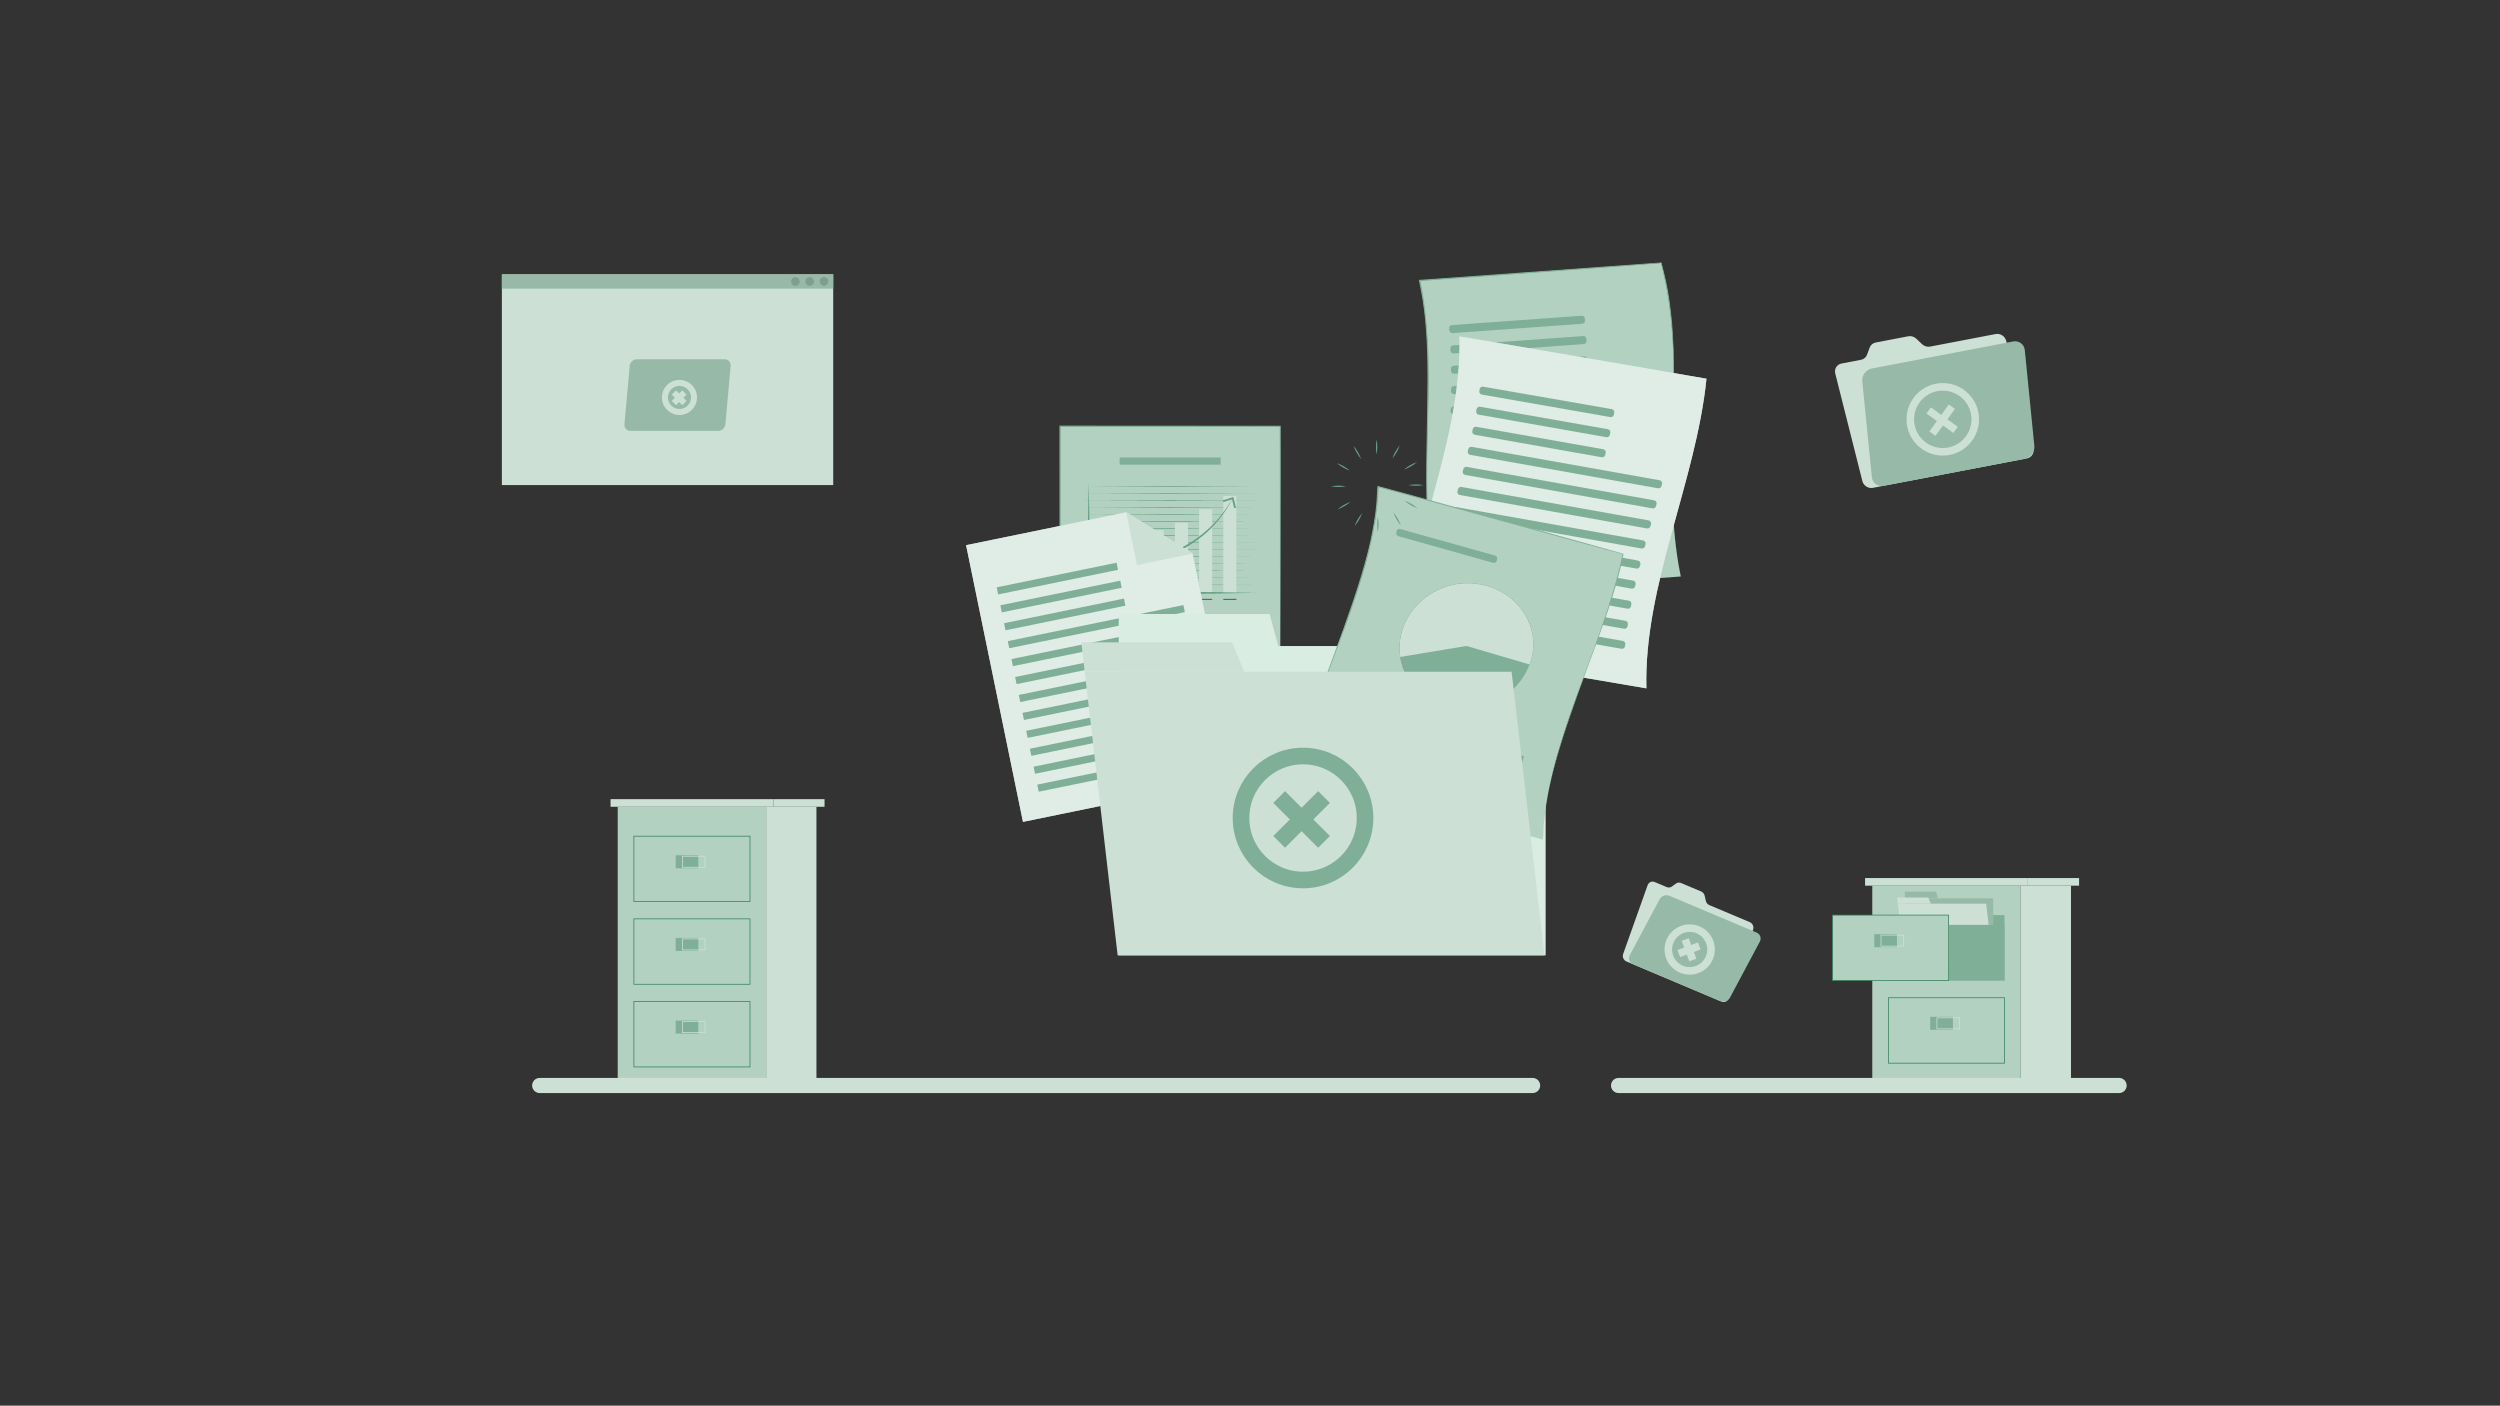 <svg width="827" height="465" viewBox="0 0 827 465" fill="none" xmlns="http://www.w3.org/2000/svg">
<rect x="0" y="0" width="827" height="465" fill="#333333" stroke="none"/>
<g clip-path="url(#clip0_441_45863)">
<path d="M253.441 266.88H204.342V358.162H253.441V266.88Z" fill="#B3D1C1"/>
<path d="M255.823 264.361H201.965V266.88H255.823V264.361Z" fill="#CCE0D6"/>
<path d="M272.759 264.361H255.823V266.88H272.759V264.361Z" fill="#CCE0D6"/>
<path d="M270.076 266.88H253.441V358.162H270.076V266.88Z" fill="#CCE0D6"/>
<path d="M248.096 276.61H209.692V298.254H248.096V276.61Z" stroke="#338259" stroke-width="0.25" stroke-miterlimit="10"/>
<path d="M231.013 282.914H223.514V287.224H231.013V282.914Z" fill="#7FB097"/>
<path d="M233.231 283.237H225.732V286.896H233.231V283.237Z" stroke="#CCE0D6" stroke-width="0.25" stroke-miterlimit="10"/>
<path d="M248.096 303.955H209.692V325.599H248.096V303.955Z" stroke="#338259" stroke-width="0.25" stroke-miterlimit="10"/>
<path d="M231.013 310.258H223.514V314.568H231.013V310.258Z" fill="#7FB097"/>
<path d="M233.231 310.581H225.732V314.241H233.231V310.581Z" stroke="#CCE0D6" stroke-width="0.25" stroke-miterlimit="10"/>
<path d="M248.096 331.299H209.692V352.944H248.096V331.299Z" stroke="#338259" stroke-width="0.25" stroke-miterlimit="10"/>
<path d="M231.013 337.603H223.514V341.913H231.013V337.603Z" fill="#7FB097"/>
<path d="M233.231 337.926H225.732V341.586H233.231V337.926Z" stroke="#CCE0D6" stroke-width="0.25" stroke-miterlimit="10"/>
<path d="M668.449 292.98H619.35V357.662H668.449V292.98Z" fill="#B3D1C1"/>
<path d="M670.826 290.461H616.968V292.98H670.826V290.461Z" fill="#CCE0D6"/>
<path d="M687.762 290.461H670.826V292.98H687.762V290.461Z" fill="#CCE0D6"/>
<path d="M685.083 292.98H668.449V357.662H685.083V292.98Z" fill="#CCE0D6"/>
<path d="M663.099 302.711H624.695V324.355H663.099V302.711Z" fill="#7FB097"/>
<path d="M659.36 297.169H630.122V318.353H659.36V297.169Z" fill="#97B9A8"/>
<path d="M640.456 294.974H630.122V297.169H641.046L640.456 294.974Z" fill="#97B9A8"/>
<path d="M659.283 318.353H630.049L627.792 298.926H657.03L659.283 318.353Z" fill="#CCE0D6"/>
<path d="M637.888 296.915H627.559L627.792 298.926H638.715L637.888 296.915Z" fill="#CCE0D6"/>
<path d="M644.599 302.711H606.195V324.355H644.599V302.711Z" fill="#B3D1C1" stroke="#338259" stroke-width="0.25" stroke-miterlimit="10"/>
<path d="M627.516 309.014H620.017V313.324H627.516V309.014Z" fill="#7FB097"/>
<path d="M629.735 309.337H622.236V312.997H629.735V309.337Z" stroke="#CCE0D6" stroke-width="0.25" stroke-miterlimit="10"/>
<path d="M663.103 305.953H644.694V324.355H663.103V305.953Z" fill="#7FB097"/>
<path d="M663.099 330.055H624.695V351.699H663.099V330.055Z" stroke="#338259" stroke-width="0.25" stroke-miterlimit="10"/>
<path d="M646.021 336.354H638.522V340.664H646.021V336.354Z" fill="#7FB097"/>
<path d="M648.239 336.682H640.74V340.341H648.239V336.682Z" stroke="#CCE0D6" stroke-width="0.25" stroke-miterlimit="10"/>
<path d="M535.418 359.079H701.003" stroke="#CCE0D6" stroke-width="5" stroke-miterlimit="10" stroke-linecap="round"/>
<path d="M178.529 359.079H506.99" stroke="#CCE0D6" stroke-width="5" stroke-miterlimit="10" stroke-linecap="round"/>
<path d="M423.493 141.003H350.674V234.442H423.493V141.003Z" fill="#B3D1C1"/>
<path d="M423.493 234.442C423.355 234.442 350.665 234.579 350.536 234.579C350.458 234.575 350.514 141.054 350.458 141.003V140.792H350.67C350.833 140.792 423.502 140.839 423.652 140.839C423.777 140.904 423.402 234.338 423.493 234.442ZM423.493 234.442L423.329 141.003C424.367 141.386 350.433 141.119 350.674 141.214L350.885 141.003L350.812 234.442C349.946 234.162 423.687 234.493 423.493 234.442Z" fill="#7FB097"/>
<path d="M358.638 160.972L387.083 160.898L415.524 160.972L387.083 161.045L358.638 160.972Z" fill="#338259"/>
<path d="M358.638 163.292L387.083 163.219L415.524 163.292L387.083 163.361L358.638 163.292Z" fill="#338259"/>
<path d="M358.638 165.609L387.083 165.54L415.524 165.609L387.083 165.682L358.638 165.609Z" fill="#338259"/>
<path d="M358.638 167.929L387.083 167.856L415.524 167.929L387.083 168.003L358.638 167.929Z" fill="#338259"/>
<path d="M358.638 170.246L387.083 170.177L415.524 170.246L387.083 170.319L358.638 170.246Z" fill="#338259"/>
<path d="M358.638 172.567L387.083 172.493L415.524 172.567L387.083 172.64L358.638 172.567Z" fill="#338259"/>
<path d="M358.638 174.887L387.083 174.814L415.524 174.887L387.083 174.956L358.638 174.887Z" fill="#338259"/>
<path d="M358.638 177.204L387.083 177.13L415.524 177.204L387.083 177.277L358.638 177.204Z" fill="#338259"/>
<path d="M358.638 179.524L387.083 179.451L415.524 179.524L387.083 179.593L358.638 179.524Z" fill="#338259"/>
<path d="M358.638 181.841L387.083 181.772L415.524 181.841L387.083 181.914L358.638 181.841Z" fill="#338259"/>
<path d="M358.638 184.161L387.083 184.088L415.524 184.161L387.083 184.235L358.638 184.161Z" fill="#338259"/>
<path d="M358.638 186.482L387.083 186.409L415.524 186.482L387.083 186.551L358.638 186.482Z" fill="#338259"/>
<path d="M358.638 188.798L387.083 188.725L415.524 188.798L387.083 188.872L358.638 188.798Z" fill="#338259"/>
<path d="M358.638 191.119L387.083 191.046L415.524 191.119L387.083 191.188L358.638 191.119Z" fill="#338259"/>
<path d="M358.638 193.436L387.083 193.367L415.524 193.436L387.083 193.509L358.638 193.436Z" fill="#338259"/>
<path d="M368.967 186.409H364.651V196.139H368.967V186.409Z" fill="#CCE0D6"/>
<path d="M376.97 181.216H372.654V196.139H376.97V181.216Z" fill="#CCE0D6"/>
<path d="M384.973 175.408H380.657V196.144H384.973V175.408Z" fill="#CCE0D6"/>
<path d="M392.976 172.911H388.66V196.139H392.976V172.911Z" fill="#CCE0D6"/>
<path d="M400.979 168.463H396.663V196.139H400.979V168.463Z" fill="#CCE0D6"/>
<path d="M408.982 164.067H404.666V196.139H408.982V164.067Z" fill="#CCE0D6"/>
<path d="M360.18 159.344L360.292 168.541L360.37 177.738C360.421 183.869 360.439 190.004 360.447 196.135L360.18 195.868L374.015 195.855L387.85 195.885L401.685 195.972L415.52 196.131L401.685 196.29L387.85 196.376L374.015 196.406L360.18 196.393H359.913V196.127C359.922 189.995 359.939 183.86 359.991 177.729L360.068 168.532L360.18 159.344Z" fill="#338259"/>
<path d="M368.967 198.086H364.651V198.477H368.967V198.086Z" fill="#338259"/>
<path d="M376.97 198.086H372.654V198.477H376.97V198.086Z" fill="#338259"/>
<path d="M384.973 198.086H380.657V198.477H384.973V198.086Z" fill="#338259"/>
<path d="M392.976 198.086H388.66V198.477H392.976V198.086Z" fill="#338259"/>
<path d="M400.979 198.086H396.663V198.477H400.979V198.086Z" fill="#338259"/>
<path d="M408.982 198.086H404.666V198.477H408.982V198.086Z" fill="#338259"/>
<path d="M365.138 187.636C367.248 187.606 369.35 187.438 371.439 187.158C373.528 186.887 375.6 186.521 377.646 186.039C381.734 185.07 385.752 183.757 389.5 181.867C393.269 180.037 396.788 177.677 399.859 174.818L400.44 174.289L400.992 173.729L402.09 172.605C402.771 171.809 403.498 171.047 404.119 170.198C405.454 168.571 406.565 166.776 407.651 164.972L407.685 164.989C405.768 168.748 403.27 172.248 400.19 175.176C398.683 176.674 396.995 177.979 395.259 179.197C393.519 180.42 391.671 181.475 389.771 182.422C385.955 184.291 381.893 185.63 377.75 186.504C373.602 187.348 369.363 187.813 365.138 187.636Z" fill="#66A183"/>
<path d="M408.874 167.968L408.275 168.119L407.543 165.174L404.661 166.121L404.468 165.536L407.982 164.382L408.874 167.968Z" fill="#66A183"/>
<path d="M357.42 213.007H416.74V210.609H357.42V213.007Z" fill="#7FB097"/>
<path d="M357.418 219.062H390.817V216.663H357.418V219.062Z" fill="#7FB097"/>
<path d="M370.38 153.727H403.779V151.329H370.38V153.727Z" fill="#7FB097"/>
<path d="M409.727 257.222L338.398 271.874L319.58 180.347L372.542 169.471L394.496 183.137L409.727 257.222Z" fill="#CCE0D6"/>
<path opacity="0.8" d="M409.727 257.222L338.398 271.874L319.58 180.347L372.542 169.471L394.496 183.137L409.727 257.222Z" fill="#E5EFEA"/>
<path d="M372.542 169.471L394.496 183.137L376.126 186.908L372.542 169.471Z" fill="#CCE0D6"/>
<path d="M330.185 196.638L369.844 188.491L369.361 186.142L329.702 194.289L330.185 196.638Z" fill="#7FB097"/>
<path d="M331.405 202.574L371.064 194.427L370.581 192.078L330.923 200.225L331.405 202.574Z" fill="#7FB097"/>
<path d="M332.625 208.505L372.284 200.358L371.801 198.009L332.142 206.156L332.625 208.505Z" fill="#7FB097"/>
<path d="M333.849 214.436L391.953 202.5L391.47 200.151L333.366 212.087L333.849 214.436Z" fill="#7FB097"/>
<path d="M335.069 220.367L393.172 208.431L392.69 206.082L334.586 218.018L335.069 220.367Z" fill="#7FB097"/>
<path d="M336.285 226.304L394.389 214.368L393.906 212.019L335.802 223.955L336.285 226.304Z" fill="#7FB097"/>
<path d="M337.505 232.235L395.609 220.299L395.126 217.95L337.022 229.886L337.505 232.235Z" fill="#7FB097"/>
<path d="M338.724 238.167L396.828 226.231L396.345 223.882L338.241 235.818L338.724 238.167Z" fill="#7FB097"/>
<path d="M339.944 244.098L398.048 232.162L397.565 229.813L339.461 241.749L339.944 244.098Z" fill="#7FB097"/>
<path d="M341.164 250.03L399.268 238.094L398.785 235.744L340.681 247.681L341.164 250.03Z" fill="#7FB097"/>
<path d="M342.385 255.965L400.488 244.029L400.006 241.68L341.902 253.616L342.385 255.965Z" fill="#7FB097"/>
<path d="M343.604 261.897L401.708 249.961L401.225 247.612L343.121 259.548L343.604 261.897Z" fill="#7FB097"/>
<path d="M555.998 190.702C529.31 192.639 502.678 194.577 476.106 196.514C466.984 161.936 476.757 127.363 469.641 92.785C496.329 90.847 522.961 88.91 549.537 86.972C558.651 121.55 548.878 156.124 555.998 190.702Z" fill="#B3D1C1"/>
<path d="M555.998 190.702C555.813 190.71 476.076 196.648 476.007 196.66C476.24 196.66 473.927 190.172 472.902 180.441C471.67 170.707 471.73 157.73 471.946 144.753C472.152 131.771 472.514 118.79 471.696 109.055C471.067 99.316 469.249 92.819 469.426 92.811L469.383 92.595C469.452 92.591 469.525 92.587 469.594 92.578C469.792 92.565 549.554 86.826 549.641 86.817C549.425 86.83 551.725 93.323 552.729 103.058C553.935 112.793 553.845 125.77 553.595 138.746C553.353 151.723 552.957 164.705 553.75 174.444C554.361 184.179 556.162 190.68 555.998 190.702ZM555.998 190.702C548.831 156.128 558.548 121.559 549.386 86.985C550.502 87.256 469.486 92.94 469.684 93L469.852 92.772C476.942 127.35 467.143 161.928 476.236 196.505C475.275 196.303 556.157 190.727 555.998 190.702Z" fill="#7FB097"/>
<path d="M479.374 108.616C479.33 108.06 479.746 107.572 480.302 107.531C494.608 106.502 508.905 105.473 523.191 104.44C523.727 104.401 524.197 104.793 524.252 105.327C524.276 105.558 524.299 105.789 524.321 106.021C524.375 106.578 523.958 107.069 523.4 107.109C509.111 108.137 494.806 109.165 480.498 110.198C479.947 110.237 479.469 109.823 479.426 109.273C479.409 109.054 479.392 108.835 479.374 108.616Z" fill="#7FB097"/>
<path d="M479.782 115.301C479.759 114.759 480.17 114.294 480.712 114.255C495.059 113.226 509.399 112.197 523.73 111.164C524.282 111.124 524.762 111.541 524.795 112.094C524.808 112.321 524.821 112.549 524.834 112.777C524.864 113.321 524.451 113.788 523.907 113.827C509.572 114.855 495.232 115.884 480.881 116.916C480.315 116.957 479.83 116.519 479.808 115.953C479.799 115.736 479.791 115.518 479.782 115.301Z" fill="#7FB097"/>
<path d="M479.962 121.995C479.955 121.465 480.362 121.021 480.891 120.983C495.27 119.954 509.646 118.925 524.009 117.892C524.577 117.851 525.064 118.292 525.079 118.86C525.084 119.085 525.09 119.309 525.095 119.533C525.107 120.065 524.699 120.512 524.168 120.55C509.798 121.578 495.423 122.607 481.045 123.639C480.468 123.681 479.976 123.225 479.97 122.647C479.968 122.429 479.965 122.212 479.962 121.995Z" fill="#7FB097"/>
<path d="M479.973 128.698C479.977 128.175 480.381 127.743 480.903 127.705C502.315 126.173 523.715 124.644 545.103 123.111C545.679 123.07 546.169 123.523 546.173 124.099C546.174 124.323 546.175 124.546 546.176 124.77C546.178 125.294 545.772 125.73 545.249 125.767C523.854 127.299 502.451 128.827 481.04 130.359C480.455 130.401 479.96 129.933 479.967 129.347C479.969 129.131 479.971 128.914 479.973 128.698Z" fill="#7FB097"/>
<path d="M479.869 135.41C479.881 134.893 480.283 134.469 480.799 134.432C502.231 132.899 523.654 131.371 545.074 129.838C545.657 129.796 546.151 130.261 546.143 130.845C546.14 131.068 546.137 131.29 546.133 131.513C546.125 132.03 545.722 132.454 545.206 132.491C523.783 134.023 502.357 135.551 480.926 137.084C480.337 137.126 479.84 136.652 479.854 136.062C479.859 135.844 479.864 135.627 479.869 135.41Z" fill="#7FB097"/>
<path d="M479.733 141.218C501.838 139.638 523.939 138.062 546.04 136.482C546.018 137.369 546.001 138.256 545.979 139.147C523.879 140.727 501.774 142.303 479.669 143.883C479.69 142.992 479.712 142.105 479.733 141.218Z" fill="#7FB097"/>
<path d="M479.574 147.939C501.67 146.359 523.775 144.783 545.876 143.203C545.854 144.09 545.833 144.977 545.811 145.868C523.711 147.448 501.614 149.024 479.522 150.604C479.539 149.717 479.557 148.83 479.574 147.939Z" fill="#7FB097"/>
<path d="M479.47 154.664C501.55 153.084 523.637 151.508 545.73 149.928C545.712 150.815 545.699 151.702 545.686 152.593C523.603 154.173 501.524 155.749 479.458 157.329C479.458 156.438 479.462 155.551 479.47 154.664Z" fill="#7FB097"/>
<path d="M479.479 161.385C501.524 159.805 523.581 158.229 545.652 156.649C545.648 157.536 545.648 158.423 545.652 159.314C523.594 160.894 501.554 162.47 479.522 164.05C479.505 163.163 479.488 162.276 479.479 161.385Z" fill="#7FB097"/>
<path d="M479.656 168.11C501.653 166.53 523.672 164.954 545.704 163.374C545.721 164.261 545.747 165.148 545.773 166.039C523.758 167.619 501.761 169.195 479.789 170.775C479.738 169.884 479.694 168.997 479.656 168.11Z" fill="#7FB097"/>
<path d="M480.065 174.831C502.002 173.251 523.96 171.675 545.945 170.095C545.992 170.982 546.044 171.869 546.104 172.76C524.146 174.34 502.213 175.916 480.302 177.496C480.216 176.609 480.134 175.723 480.065 174.831Z" fill="#7FB097"/>
<path d="M480.758 181.557C502.622 179.976 524.512 178.401 546.427 176.82C546.509 177.707 546.6 178.594 546.703 179.486C524.818 181.066 502.958 182.642 481.129 184.222C480.995 183.33 480.875 182.443 480.758 181.557Z" fill="#7FB097"/>
<path d="M544.627 227.708C517.077 223.036 489.868 218.369 462.913 213.698C466.398 179.555 483.679 145.411 482.791 111.268C510.341 115.94 537.55 120.607 564.505 125.279C561.025 159.422 543.744 193.565 544.627 227.708Z" fill="#CCE0D6"/>
<path opacity="0.8" d="M544.627 227.708C517.077 223.036 489.868 218.369 462.913 213.698C466.398 179.555 483.679 145.411 482.791 111.268C510.341 115.94 537.55 120.607 564.505 125.279C561.025 159.422 543.744 193.565 544.627 227.708Z" fill="#E5EFEA"/>
<path d="M489.446 128.777C489.519 128.208 490.051 127.811 490.616 127.91C504.873 130.388 519.06 132.867 533.192 135.345C533.734 135.44 534.098 135.956 534.001 136.499C533.96 136.726 533.919 136.953 533.877 137.18C533.778 137.717 533.263 138.072 532.725 137.977C518.601 135.494 504.429 133.01 490.186 130.526C489.654 130.433 489.292 129.934 489.364 129.399C489.392 129.192 489.419 128.984 489.446 128.777Z" fill="#7FB097"/>
<path d="M488.45 135.362C488.545 134.814 489.065 134.446 489.612 134.542C503.754 137.02 517.841 139.498 531.88 141.977C532.437 142.075 532.802 142.615 532.683 143.167C532.634 143.395 532.584 143.623 532.535 143.851C532.421 144.374 531.913 144.714 531.385 144.62C517.35 142.137 503.275 139.655 489.149 137.172C488.605 137.076 488.241 136.557 488.337 136.012C488.375 135.795 488.413 135.579 488.45 135.362Z" fill="#7FB097"/>
<path d="M487.187 141.964C487.298 141.432 487.81 141.082 488.345 141.177C502.391 143.655 516.395 146.133 530.363 148.611C530.928 148.711 531.293 149.266 531.158 149.824C531.102 150.055 531.046 150.285 530.989 150.516C530.864 151.028 530.362 151.355 529.843 151.262C515.883 148.781 501.89 146.3 487.855 143.819C487.296 143.72 486.932 143.176 487.049 142.621C487.096 142.402 487.142 142.183 487.187 141.964Z" fill="#7FB097"/>
<path d="M485.709 148.566C485.832 148.05 486.336 147.719 486.859 147.811C507.642 151.499 528.345 155.182 549.011 158.869C549.587 158.972 549.952 159.545 549.8 160.109C549.738 160.341 549.675 160.573 549.612 160.806C549.477 161.306 548.982 161.621 548.471 161.53C527.805 157.839 507.111 154.153 486.344 150.463C485.777 150.362 485.412 149.804 485.546 149.244C485.601 149.018 485.655 148.792 485.709 148.566Z" fill="#7FB097"/>
<path d="M484.064 155.185C484.195 154.678 484.694 154.356 485.209 154.448C505.911 158.136 526.56 161.819 547.197 165.507C547.776 165.61 548.141 166.188 547.985 166.756C547.921 166.987 547.857 167.218 547.794 167.45C547.656 167.948 547.162 168.26 546.653 168.169C526.015 164.48 505.369 160.795 484.678 157.106C484.105 157.003 483.74 156.434 483.886 155.87C483.945 155.641 484.005 155.413 484.064 155.185Z" fill="#7FB097"/>
<path d="M482.307 161.809C482.442 161.309 482.938 160.994 483.449 161.086C504.104 164.774 524.727 168.458 545.362 172.146C545.941 172.249 546.306 172.828 546.15 173.395C546.086 173.626 546.022 173.858 545.959 174.089C545.821 174.588 545.327 174.9 544.818 174.809C524.174 171.12 503.554 167.436 482.91 163.748C482.33 163.644 481.965 163.066 482.12 162.498C482.182 162.269 482.245 162.039 482.307 161.809Z" fill="#7FB097"/>
<path d="M480.486 168.444C480.623 167.945 481.118 167.633 481.627 167.724C502.265 171.413 522.891 175.097 543.557 178.786C544.135 178.889 544.5 179.465 544.349 180.031C544.288 180.259 544.228 180.486 544.168 180.713C544.035 181.218 543.537 181.538 543.023 181.446C522.345 177.758 501.712 174.075 481.083 170.387C480.504 170.284 480.139 169.705 480.295 169.138C480.359 168.907 480.423 168.675 480.486 168.444Z" fill="#7FB097"/>
<path d="M478.656 175.082C478.792 174.584 479.287 174.272 479.795 174.363C500.444 178.053 521.11 181.738 541.836 185.428C542.408 185.53 542.773 186.097 542.632 186.661C542.576 186.886 542.52 187.112 542.465 187.337C542.338 187.849 541.837 188.176 541.318 188.083C520.575 184.396 499.901 180.713 479.252 177.025C478.675 176.922 478.31 176.347 478.464 175.781C478.528 175.548 478.592 175.315 478.656 175.082Z" fill="#7FB097"/>
<path d="M476.867 181.731C476.999 181.228 477.495 180.912 478.007 181.003C498.697 184.694 519.432 188.381 540.248 192.072C540.812 192.172 541.176 192.724 541.05 193.282C541 193.503 540.95 193.724 540.901 193.946C540.784 194.471 540.275 194.812 539.746 194.719C518.911 191.032 498.169 187.349 477.477 183.662C476.903 183.56 476.537 182.99 476.685 182.426C476.745 182.194 476.806 181.963 476.867 181.731Z" fill="#7FB097"/>
<path d="M475.172 188.391C475.298 187.879 475.799 187.553 476.318 187.645C497.082 191.337 517.911 195.025 538.846 198.717C539.399 198.815 539.763 199.348 539.656 199.9C539.614 200.116 539.573 200.332 539.532 200.548C539.429 201.088 538.913 201.449 538.371 201.353C517.411 197.667 496.564 193.983 475.799 190.297C475.234 190.196 474.869 189.642 475.004 189.084C475.06 188.852 475.116 188.621 475.172 188.391Z" fill="#7FB097"/>
<path d="M473.627 195.056C473.741 194.533 474.248 194.194 474.775 194.287C495.641 197.981 516.596 201.67 537.685 205.364C538.224 205.458 538.586 205.968 538.503 206.509C538.47 206.721 538.438 206.932 538.406 207.144C538.322 207.702 537.796 208.085 537.24 207.987C516.127 204.301 495.151 200.618 474.281 196.931C473.725 196.832 473.36 196.293 473.479 195.74C473.528 195.512 473.577 195.284 473.627 195.056Z" fill="#7FB097"/>
<path d="M472.281 201.724C472.38 201.186 472.895 200.831 473.433 200.926C494.43 204.621 515.546 208.313 536.816 212.008C537.337 212.098 537.697 212.579 537.641 213.106C537.62 213.312 537.598 213.517 537.577 213.723C537.518 214.303 536.981 214.715 536.406 214.615C515.109 210.928 493.977 207.245 472.966 203.557C472.425 203.462 472.062 202.949 472.157 202.408C472.198 202.18 472.239 201.952 472.281 201.724Z" fill="#7FB097"/>
<path d="M511.293 213.71H370.087V316.028H511.293V213.71Z" fill="#D9EDE3"/>
<path d="M419.983 203.115H370.087V213.71H422.847L419.983 203.115Z" fill="#D9EDE3"/>
<g opacity="0.1">
<path d="M511.293 213.71H370.087V316.028H511.293V213.71Z" fill="#D9EDE3"/>
<path d="M419.983 203.115H370.087V213.71H422.847L419.983 203.115Z" fill="#D9EDE3"/>
</g>
<path d="M510.337 277.747C482.766 269.864 455.811 262.066 429.278 254.351C435.958 223.17 454.656 192.626 455.892 160.976C483.446 168.403 510.388 175.843 536.908 183.309C530.172 214.998 511.482 245.847 510.337 277.747Z" fill="#B3D1C1"/>
<path d="M510.337 277.747C509.716 277.674 428.817 254.437 429.123 254.432C429.209 254.432 430.152 248.564 432.982 239.85C435.674 231.118 440.257 219.532 444.414 207.902C448.596 196.26 452.36 184.575 453.976 175.736C455.776 166.901 455.427 160.92 455.673 160.92L455.681 160.722C455.755 160.744 455.828 160.761 455.901 160.782C456.547 160.851 537.382 183.201 537.089 183.214C537.016 183.231 536.043 189.203 533.182 198.068C530.456 206.934 525.843 218.679 521.656 230.433C517.448 242.175 513.662 253.929 512.038 262.824C510.229 271.702 510.578 277.738 510.337 277.747ZM510.337 277.747C511.431 245.834 530.077 214.972 536.762 183.266C538.097 183.882 456.155 161.058 455.888 161.17L456.116 161.032C454.837 192.674 436.109 223.213 429.411 254.385C428.179 253.877 510.026 277.807 510.337 277.747Z" fill="#7FB097"/>
<path d="M505.973 219.811C501.877 230.752 489.455 236.853 477.864 233.43C466.213 230.011 460.2 218.447 464.197 207.562C468.16 196.661 480.138 190.491 491.88 193.849C503.669 197.216 510.126 208.858 505.973 219.811Z" fill="#7FB097"/>
<path d="M485.101 213.672C480.345 219.097 475.538 224.513 470.848 229.926C463.775 224.634 461.234 215.717 464.197 207.562C468.134 196.734 480.22 190.512 491.88 193.849C503.587 197.199 510.096 208.936 505.974 219.812C499.017 217.762 492.061 215.713 485.101 213.672Z" fill="#7FB097"/>
<path d="M485.101 213.672C489.244 219.239 493.345 224.815 497.531 230.399C491.781 234.266 484.511 235.389 477.864 233.43C466.291 230.037 460.226 218.374 464.197 207.562C468.134 196.734 480.22 190.512 491.88 193.849C503.587 197.199 510.096 208.936 505.974 219.812C499.017 217.762 492.061 215.713 485.101 213.672Z" fill="#7FB097"/>
<path d="M485.101 213.672C477.804 214.891 470.499 216.109 463.198 217.323C462.703 214.068 463.06 210.723 464.202 207.562C468.138 196.734 480.225 190.512 491.885 193.849C503.592 197.199 510.1 208.936 505.978 219.812C499.017 217.762 492.061 215.713 485.101 213.672Z" fill="#CCE0D6"/>
<path d="M461.946 175.787C462.054 175.206 462.635 174.839 463.204 174.997C473.723 177.921 484.17 180.848 494.556 183.776C495.073 183.922 495.382 184.449 495.255 184.971C495.214 185.136 495.174 185.3 495.133 185.465C494.997 186.011 494.436 186.334 493.894 186.181C483.518 183.241 473.085 180.305 462.582 177.372C462.077 177.231 461.767 176.724 461.866 176.209C461.893 176.068 461.92 175.927 461.946 175.787Z" fill="#7FB097"/>
<path d="M459.631 237.047C474.375 241.391 489.188 245.752 504.108 250.14C503.884 250.945 503.665 251.75 503.454 252.56C488.481 248.168 473.626 243.793 458.847 239.445C459.106 238.644 459.364 237.843 459.631 237.047Z" fill="#7FB097"/>
<path d="M457.706 243.092C472.549 247.453 487.478 251.841 502.536 256.245C502.347 257.055 502.161 257.86 501.989 258.669C486.866 254.252 471.881 249.86 456.995 245.49C457.223 244.689 457.46 243.892 457.706 243.092Z" fill="#7FB097"/>
<path d="M455.979 249.15C470.942 253.533 486.018 257.941 501.244 262.372C501.093 263.181 500.951 263.991 500.822 264.805C485.522 260.361 470.382 255.948 455.363 251.556C455.556 250.751 455.763 249.95 455.979 249.15Z" fill="#7FB097"/>
<path d="M450.918 237.111C449.13 236.586 447.338 236.061 445.551 235.535C445.818 234.739 446.089 233.942 446.365 233.146C448.148 233.671 449.935 234.196 451.719 234.722C451.447 235.518 451.18 236.315 450.918 237.111Z" fill="#CCE0D6"/>
<path d="M449.005 243.148C447.205 242.618 445.404 242.093 443.604 241.563C443.849 240.767 444.099 239.97 444.353 239.174C446.149 239.699 447.941 240.228 449.737 240.754C449.492 241.555 449.246 242.351 449.005 243.148Z" fill="#7FB097"/>
<path d="M447.299 249.197C445.482 248.667 443.668 248.138 441.855 247.608C442.07 246.812 442.294 246.011 442.523 245.214C444.332 245.744 446.141 246.273 447.95 246.803C447.726 247.6 447.51 248.396 447.299 249.197Z" fill="#7FB097"/>
<path d="M510.922 316.028H369.716L358.828 222.201H500.034L510.922 316.028Z" fill="#CCE0D6"/>
<path d="M407.59 212.483H357.699L358.828 222.201H411.588L407.59 212.483Z" fill="#CCE0D6"/>
<path d="M455.388 150.38C455.096 148.705 455.091 147.026 455.388 145.351C455.686 147.026 455.686 148.71 455.388 150.38Z" fill="#66A183"/>
<path d="M450.267 151.861C449.173 150.561 448.333 149.106 447.752 147.508C448.85 148.809 449.686 150.264 450.267 151.861Z" fill="#66A183"/>
<path d="M446.576 155.706C444.978 155.125 443.522 154.285 442.221 153.192C443.815 153.769 445.271 154.612 446.576 155.706Z" fill="#66A183"/>
<path d="M445.296 160.877C443.621 161.17 441.941 161.174 440.266 160.877C441.941 160.58 443.621 160.584 445.296 160.877Z" fill="#66A183"/>
<path d="M446.778 165.996C445.477 167.09 444.022 167.93 442.424 168.511C443.724 167.417 445.18 166.578 446.778 165.996Z" fill="#66A183"/>
<path d="M450.62 169.69C450.039 171.288 449.199 172.743 448.105 174.043C448.686 172.446 449.526 170.991 450.62 169.69Z" fill="#66A183"/>
<path d="M455.793 170.965C456.086 172.64 456.091 174.319 455.793 175.994C455.496 174.319 455.5 172.64 455.793 170.965Z" fill="#66A183"/>
<path d="M460.915 169.484C462.009 170.784 462.849 172.239 463.43 173.837C462.336 172.541 461.496 171.081 460.915 169.484Z" fill="#66A183"/>
<path d="M464.61 165.643C466.208 166.225 467.664 167.064 468.965 168.158C467.367 167.581 465.911 166.737 464.61 165.643Z" fill="#66A183"/>
<path d="M465.89 160.472C467.565 160.18 469.245 160.175 470.921 160.472C469.245 160.769 467.561 160.765 465.89 160.472Z" fill="#66A183"/>
<path d="M464.408 155.353C465.709 154.259 467.165 153.42 468.763 152.839C467.462 153.932 466.006 154.772 464.408 155.353Z" fill="#66A183"/>
<path d="M460.566 151.659C461.147 150.061 461.987 148.606 463.081 147.306C462.5 148.903 461.656 150.359 460.566 151.659Z" fill="#66A183"/>
<path d="M437.987 263.655L423.144 278.492" stroke="#7FB097" stroke-width="5.5" stroke-miterlimit="10"/>
<path d="M437.987 278.492L423.144 263.655" stroke="#7FB097" stroke-width="5.5" stroke-miterlimit="10"/>
<path d="M431.044 291.103C442.374 291.103 451.559 281.921 451.559 270.595C451.559 259.27 442.374 250.088 431.044 250.088C419.713 250.088 410.528 259.27 410.528 270.595C410.528 281.921 419.713 291.103 431.044 291.103Z" stroke="#7FB097" stroke-width="5.5" stroke-miterlimit="10"/>
<path d="M275.628 90.765H166.02V160.459H275.628V90.765Z" fill="#CCE0D6"/>
<path d="M275.628 90.765H166.02V95.489H275.628V90.765Z" fill="#97B9A8"/>
<path d="M274 93.125C274 93.913 273.362 94.546 272.578 94.546C271.794 94.546 271.157 93.908 271.157 93.125C271.157 92.341 271.794 91.704 272.578 91.704C273.362 91.704 274 92.341 274 93.125Z" fill="#7CA08D"/>
<path d="M269.27 93.125C269.27 93.913 268.633 94.546 267.849 94.546C267.065 94.546 266.428 93.908 266.428 93.125C266.428 92.341 267.065 91.704 267.849 91.704C268.633 91.704 269.27 92.341 269.27 93.125Z" fill="#7CA08D"/>
<path d="M264.541 93.125C264.541 93.913 263.903 94.546 263.12 94.546C262.331 94.546 261.698 93.908 261.698 93.125C261.698 92.341 262.336 91.704 263.12 91.704C263.903 91.704 264.541 92.341 264.541 93.125Z" fill="#7CA08D"/>
<path d="M221.576 115.94L220.624 114.618C220.275 114.136 219.719 113.843 219.142 113.843H212.449C211.871 113.843 211.35 114.132 211.057 114.618L210.26 115.94C209.968 116.422 209.446 116.715 208.869 116.715H204.872C203.92 116.715 203.192 117.494 203.248 118.454L204.54 140.805C204.596 141.765 205.415 142.544 206.367 142.544H238.03C238.981 142.544 239.709 141.765 239.653 140.805L238.361 118.454C238.305 117.494 237.487 116.715 236.535 116.715H223.049C222.48 116.715 221.925 116.426 221.576 115.94Z" fill="#CCE0D6"/>
<path d="M239.705 118.846H210.695C209.485 118.846 208.417 119.819 208.309 121.016L206.565 140.37C206.457 141.571 207.349 142.54 208.559 142.54H237.569C238.779 142.54 239.847 141.567 239.955 140.37L241.699 121.016C241.807 119.815 240.915 118.846 239.705 118.846Z" fill="#97B9A8"/>
<path d="M635.834 113.865L633.896 112.031C633.185 111.359 632.203 111.062 631.272 111.238L620.491 113.301C619.561 113.477 618.811 114.106 618.493 114.976L617.614 117.348C617.291 118.218 616.541 118.846 615.615 119.023L609.18 120.254C607.647 120.547 606.717 122.024 607.1 123.552L616.072 159.142C616.455 160.67 618.015 161.674 619.548 161.381L670.533 151.629C672.067 151.336 672.997 149.859 672.614 148.331L663.642 112.741C663.258 111.212 661.699 110.209 660.166 110.502L638.453 114.657C637.527 114.833 636.545 114.536 635.834 113.865Z" fill="#CCE0D6"/>
<path d="M665.924 112.956L619.216 121.89C617.269 122.265 615.848 124.159 616.046 126.123L619.203 157.824C619.397 159.788 621.137 161.079 623.084 160.705L669.792 151.771C671.739 151.396 673.161 149.502 672.963 147.538L669.805 115.837C669.607 113.873 667.871 112.582 665.924 112.956Z" fill="#97B9A8"/>
<path d="M645.68 134.54L639.245 143.453" stroke="#CCE0D6" stroke-width="2.5" stroke-miterlimit="10"/>
<path d="M646.921 142.213L638 135.78" stroke="#CCE0D6" stroke-width="2.5" stroke-miterlimit="10"/>
<path d="M642.669 149.454C648.605 149.454 653.416 144.645 653.416 138.712C653.416 132.779 648.605 127.97 642.669 127.97C636.734 127.97 631.923 132.779 631.923 138.712C631.923 144.645 636.734 149.454 642.669 149.454Z" stroke="#CCE0D6" stroke-width="2.5" stroke-miterlimit="10"/>
<path d="M564.29 298.009L563.902 296.3C563.76 295.675 563.329 295.15 562.756 294.909L556.106 292.102C555.533 291.861 554.891 291.93 554.4 292.287L553.052 293.264C552.561 293.622 551.919 293.691 551.346 293.449L547.379 291.775C546.432 291.374 545.385 291.843 545.036 292.821L536.943 315.563C536.594 316.54 537.08 317.655 538.028 318.056L569.48 331.334C570.427 331.734 571.474 331.265 571.823 330.288L579.916 307.546C580.265 306.568 579.779 305.453 578.831 305.053L565.435 299.4C564.862 299.159 564.432 298.638 564.29 298.009Z" fill="#CCE0D6"/>
<path d="M581.079 308.497L552.268 296.334C551.066 295.826 549.597 296.343 548.986 297.492L539.131 315.985C538.519 317.13 538.997 318.469 540.199 318.977L569.01 331.14C570.212 331.648 571.681 331.132 572.293 329.982L582.148 311.49C582.759 310.344 582.281 309.005 581.079 308.497Z" fill="#97B9A8"/>
<path d="M562.119 312.915L555.343 315.442" stroke="#CCE0D6" stroke-width="2.5" stroke-miterlimit="10"/>
<path d="M559.995 317.565L557.467 310.792" stroke="#CCE0D6" stroke-width="2.5" stroke-miterlimit="10"/>
<path d="M558.949 321.16C562.852 321.16 566.017 317.997 566.017 314.095C566.017 310.192 562.852 307.029 558.949 307.029C555.045 307.029 551.88 310.192 551.88 314.095C551.88 317.997 555.045 321.16 558.949 321.16Z" stroke="#CCE0D6" stroke-width="2.5" stroke-miterlimit="10"/>
<path d="M226.396 129.843L222.911 133.326" stroke="#CCE0D6" stroke-width="2" stroke-miterlimit="10"/>
<path d="M226.396 133.326L222.911 129.843" stroke="#CCE0D6" stroke-width="2" stroke-miterlimit="10"/>
<path d="M224.763 136.284C227.423 136.284 229.579 134.129 229.579 131.47C229.579 128.812 227.423 126.656 224.763 126.656C222.103 126.656 219.947 128.812 219.947 131.47C219.947 134.129 222.103 136.284 224.763 136.284Z" stroke="#CCE0D6" stroke-width="2" stroke-miterlimit="10"/>
</g>
<defs>
<clipPath id="clip0_441_45863">
<rect width="827" height="465" fill="white"/>
</clipPath>
</defs>
</svg>
